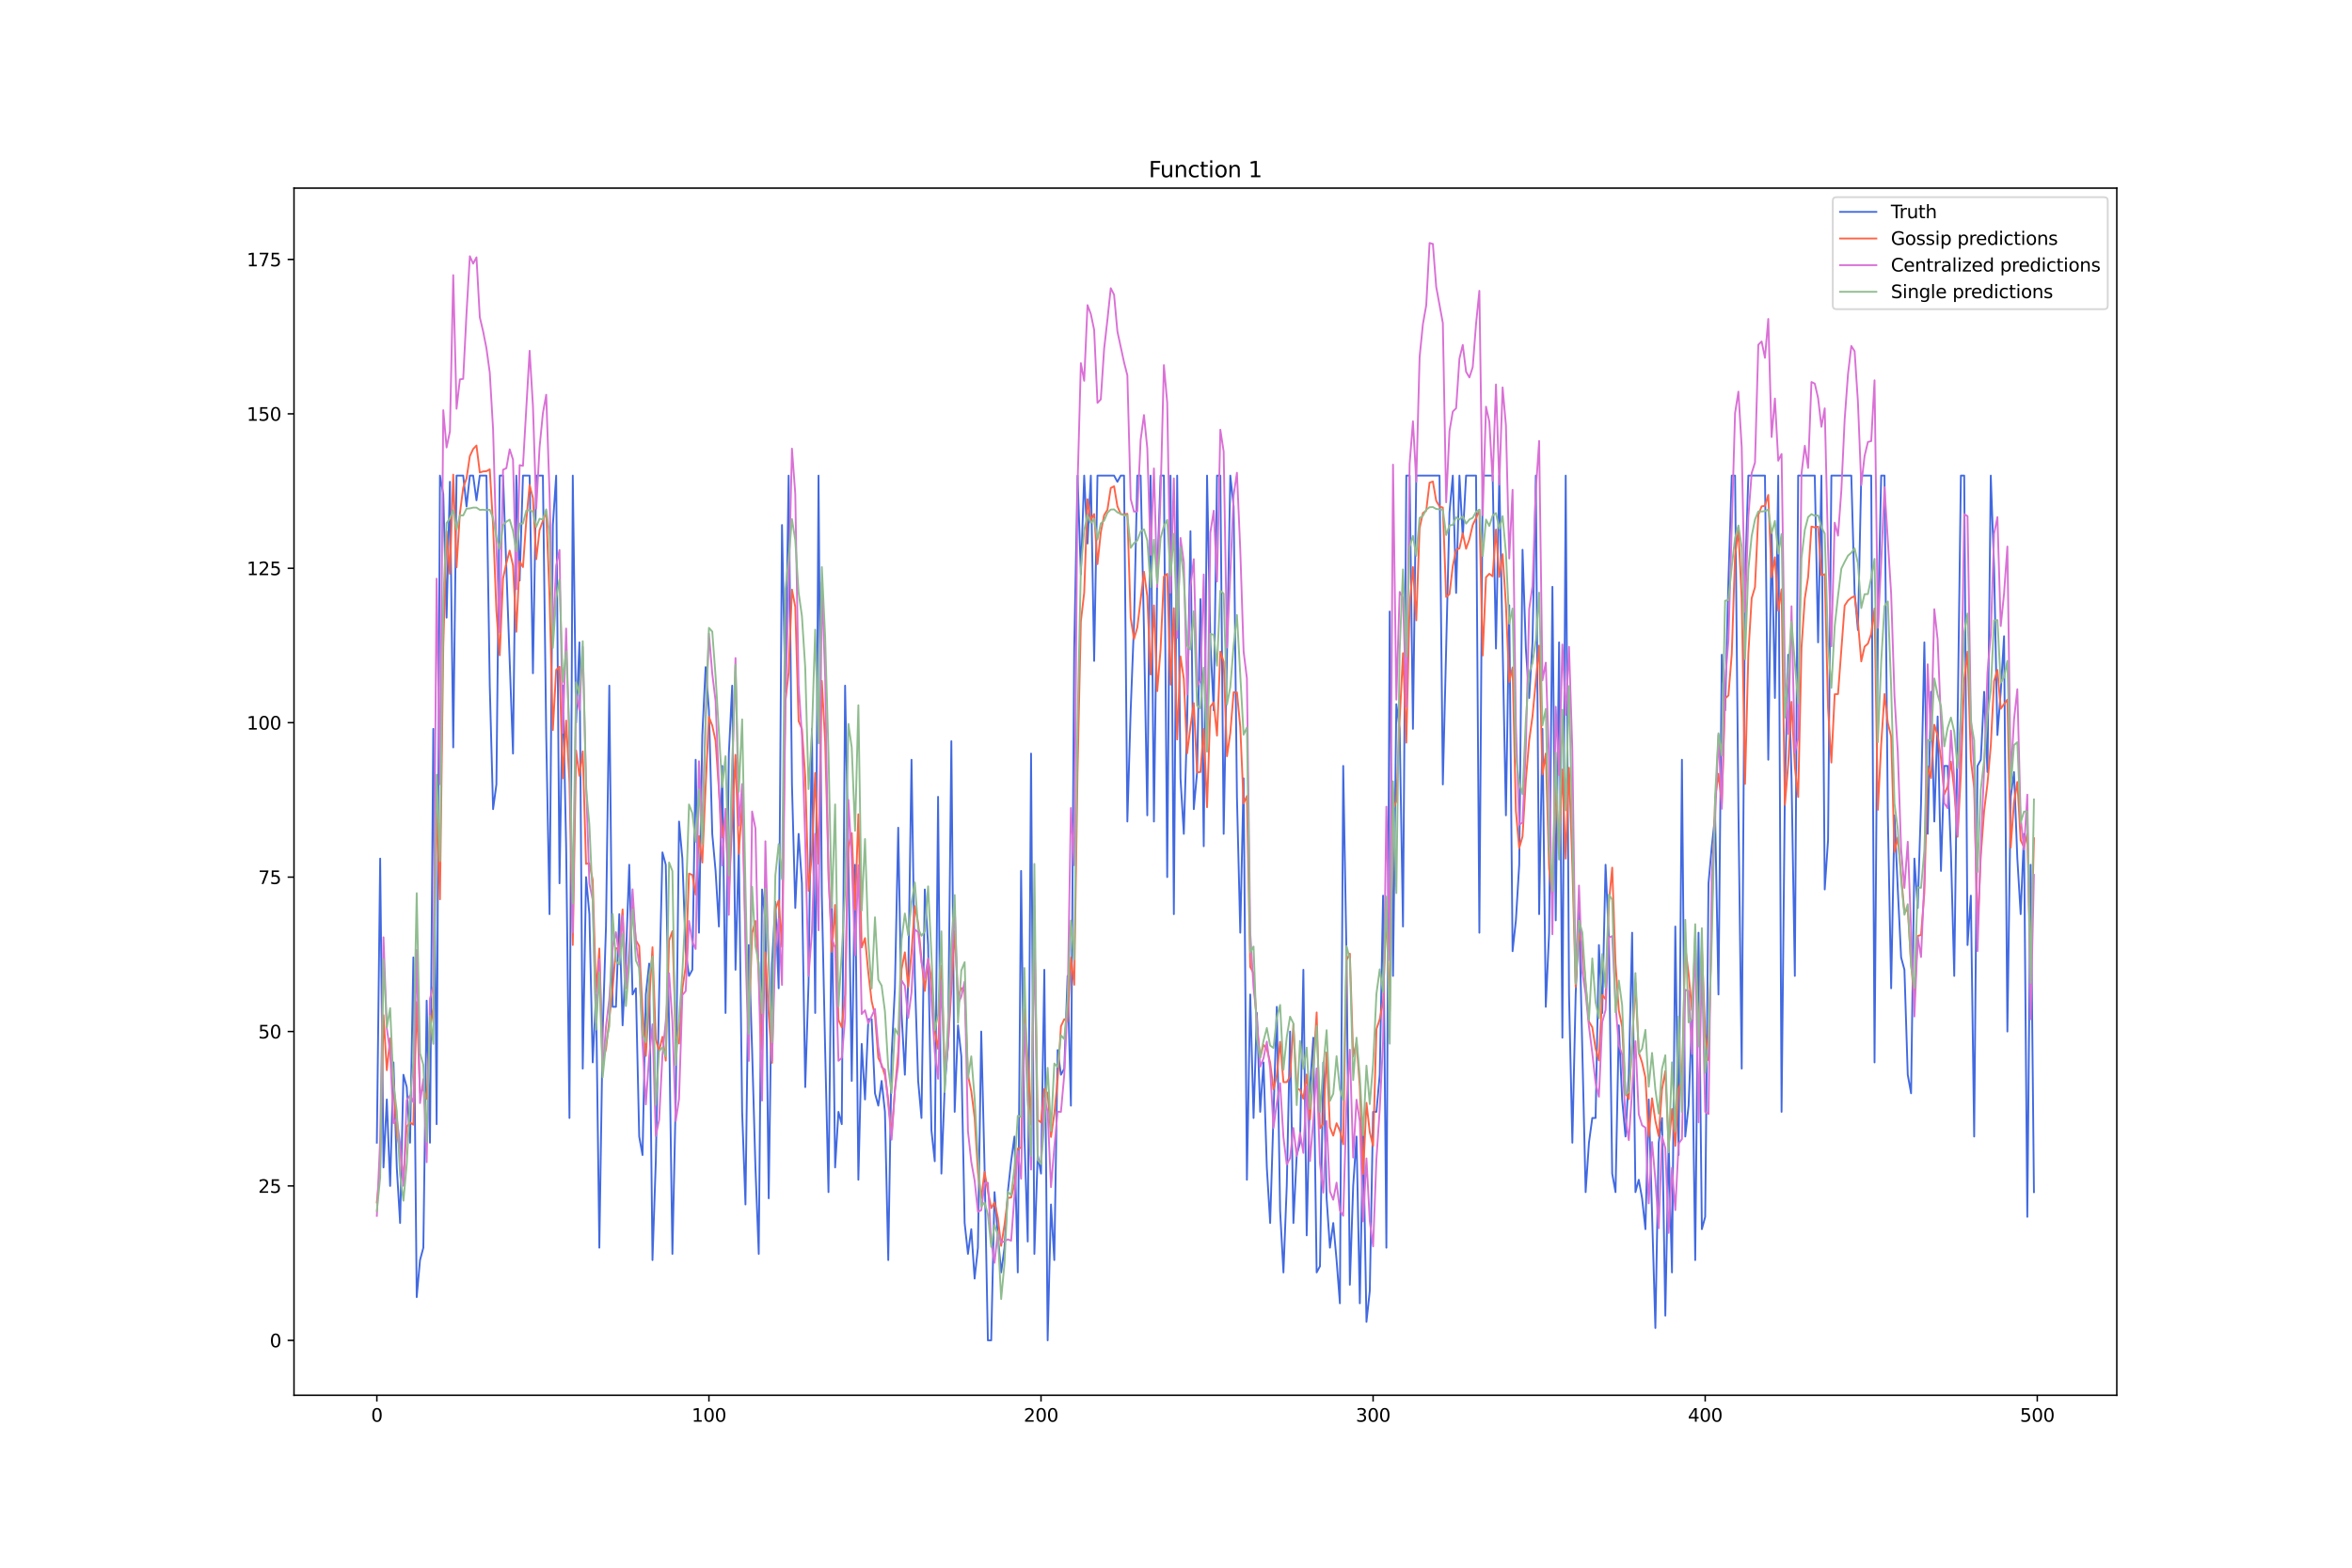 <?xml version="1.0" encoding="utf-8" standalone="no"?>
<!DOCTYPE svg PUBLIC "-//W3C//DTD SVG 1.1//EN"
  "http://www.w3.org/Graphics/SVG/1.1/DTD/svg11.dtd">
<svg xmlns:xlink="http://www.w3.org/1999/xlink" width="1296pt" height="864pt" viewBox="0 0 1296 864" xmlns="http://www.w3.org/2000/svg" version="1.1">
 <defs>
  <style type="text/css">*{stroke-linejoin: round; stroke-linecap: butt}</style>
 </defs>
 <g id="figure_1">
  <g id="patch_1">
   <path d="M 0 864 
L 1296 864 
L 1296 0 
L 0 0 
z
" style="fill: #ffffff"/>
  </g>
  <g id="axes_1">
   <g id="patch_2">
    <path d="M 162 768.96 
L 1166.4 768.96 
L 1166.4 103.68 
L 162 103.68 
z
" style="fill: #ffffff"/>
   </g>
   <g id="matplotlib.axis_1">
    <g id="xtick_1">
     <g id="line2d_1">
      <defs>
       <path id="m2b9b7cb0c5" d="M 0 0 
L 0 3.5 
" style="stroke: #000000; stroke-width: 0.8"/>
      </defs>
      <g>
       <use xlink:href="#m2b9b7cb0c5" x="207.655" y="768.96" style="stroke: #000000; stroke-width: 0.8"/>
      </g>
     </g>
     <g id="text_1">
      <!-- 0 -->
      <g transform="translate(204.473 783.558) scale(0.1 -0.1)">
       <defs>
        <path id="DejaVuSans-30" d="M 2034 4250 
Q 1547 4250 1301 3770 
Q 1056 3291 1056 2328 
Q 1056 1369 1301 889 
Q 1547 409 2034 409 
Q 2525 409 2770 889 
Q 3016 1369 3016 2328 
Q 3016 3291 2770 3770 
Q 2525 4250 2034 4250 
z
M 2034 4750 
Q 2819 4750 3233 4129 
Q 3647 3509 3647 2328 
Q 3647 1150 3233 529 
Q 2819 -91 2034 -91 
Q 1250 -91 836 529 
Q 422 1150 422 2328 
Q 422 3509 836 4129 
Q 1250 4750 2034 4750 
z
" transform="scale(0.016)"/>
       </defs>
       <use xlink:href="#DejaVuSans-30"/>
      </g>
     </g>
    </g>
    <g id="xtick_2">
     <g id="line2d_2">
      <g>
       <use xlink:href="#m2b9b7cb0c5" x="390.639" y="768.96" style="stroke: #000000; stroke-width: 0.8"/>
      </g>
     </g>
     <g id="text_2">
      <!-- 100 -->
      <g transform="translate(381.095 783.558) scale(0.1 -0.1)">
       <defs>
        <path id="DejaVuSans-31" d="M 794 531 
L 1825 531 
L 1825 4091 
L 703 3866 
L 703 4441 
L 1819 4666 
L 2450 4666 
L 2450 531 
L 3481 531 
L 3481 0 
L 794 0 
L 794 531 
z
" transform="scale(0.016)"/>
       </defs>
       <use xlink:href="#DejaVuSans-31"/>
       <use xlink:href="#DejaVuSans-30" x="63.623"/>
       <use xlink:href="#DejaVuSans-30" x="127.246"/>
      </g>
     </g>
    </g>
    <g id="xtick_3">
     <g id="line2d_3">
      <g>
       <use xlink:href="#m2b9b7cb0c5" x="573.623" y="768.96" style="stroke: #000000; stroke-width: 0.8"/>
      </g>
     </g>
     <g id="text_3">
      <!-- 200 -->
      <g transform="translate(564.079 783.558) scale(0.1 -0.1)">
       <defs>
        <path id="DejaVuSans-32" d="M 1228 531 
L 3431 531 
L 3431 0 
L 469 0 
L 469 531 
Q 828 903 1448 1529 
Q 2069 2156 2228 2338 
Q 2531 2678 2651 2914 
Q 2772 3150 2772 3378 
Q 2772 3750 2511 3984 
Q 2250 4219 1831 4219 
Q 1534 4219 1204 4116 
Q 875 4013 500 3803 
L 500 4441 
Q 881 4594 1212 4672 
Q 1544 4750 1819 4750 
Q 2544 4750 2975 4387 
Q 3406 4025 3406 3419 
Q 3406 3131 3298 2873 
Q 3191 2616 2906 2266 
Q 2828 2175 2409 1742 
Q 1991 1309 1228 531 
z
" transform="scale(0.016)"/>
       </defs>
       <use xlink:href="#DejaVuSans-32"/>
       <use xlink:href="#DejaVuSans-30" x="63.623"/>
       <use xlink:href="#DejaVuSans-30" x="127.246"/>
      </g>
     </g>
    </g>
    <g id="xtick_4">
     <g id="line2d_4">
      <g>
       <use xlink:href="#m2b9b7cb0c5" x="756.607" y="768.96" style="stroke: #000000; stroke-width: 0.8"/>
      </g>
     </g>
     <g id="text_4">
      <!-- 300 -->
      <g transform="translate(747.063 783.558) scale(0.1 -0.1)">
       <defs>
        <path id="DejaVuSans-33" d="M 2597 2516 
Q 3050 2419 3304 2112 
Q 3559 1806 3559 1356 
Q 3559 666 3084 287 
Q 2609 -91 1734 -91 
Q 1441 -91 1130 -33 
Q 819 25 488 141 
L 488 750 
Q 750 597 1062 519 
Q 1375 441 1716 441 
Q 2309 441 2620 675 
Q 2931 909 2931 1356 
Q 2931 1769 2642 2001 
Q 2353 2234 1838 2234 
L 1294 2234 
L 1294 2753 
L 1863 2753 
Q 2328 2753 2575 2939 
Q 2822 3125 2822 3475 
Q 2822 3834 2567 4026 
Q 2313 4219 1838 4219 
Q 1578 4219 1281 4162 
Q 984 4106 628 3988 
L 628 4550 
Q 988 4650 1302 4700 
Q 1616 4750 1894 4750 
Q 2613 4750 3031 4423 
Q 3450 4097 3450 3541 
Q 3450 3153 3228 2886 
Q 3006 2619 2597 2516 
z
" transform="scale(0.016)"/>
       </defs>
       <use xlink:href="#DejaVuSans-33"/>
       <use xlink:href="#DejaVuSans-30" x="63.623"/>
       <use xlink:href="#DejaVuSans-30" x="127.246"/>
      </g>
     </g>
    </g>
    <g id="xtick_5">
     <g id="line2d_5">
      <g>
       <use xlink:href="#m2b9b7cb0c5" x="939.591" y="768.96" style="stroke: #000000; stroke-width: 0.8"/>
      </g>
     </g>
     <g id="text_5">
      <!-- 400 -->
      <g transform="translate(930.047 783.558) scale(0.1 -0.1)">
       <defs>
        <path id="DejaVuSans-34" d="M 2419 4116 
L 825 1625 
L 2419 1625 
L 2419 4116 
z
M 2253 4666 
L 3047 4666 
L 3047 1625 
L 3713 1625 
L 3713 1100 
L 3047 1100 
L 3047 0 
L 2419 0 
L 2419 1100 
L 313 1100 
L 313 1709 
L 2253 4666 
z
" transform="scale(0.016)"/>
       </defs>
       <use xlink:href="#DejaVuSans-34"/>
       <use xlink:href="#DejaVuSans-30" x="63.623"/>
       <use xlink:href="#DejaVuSans-30" x="127.246"/>
      </g>
     </g>
    </g>
    <g id="xtick_6">
     <g id="line2d_6">
      <g>
       <use xlink:href="#m2b9b7cb0c5" x="1122.575" y="768.96" style="stroke: #000000; stroke-width: 0.8"/>
      </g>
     </g>
     <g id="text_6">
      <!-- 500 -->
      <g transform="translate(1113.032 783.558) scale(0.1 -0.1)">
       <defs>
        <path id="DejaVuSans-35" d="M 691 4666 
L 3169 4666 
L 3169 4134 
L 1269 4134 
L 1269 2991 
Q 1406 3038 1543 3061 
Q 1681 3084 1819 3084 
Q 2600 3084 3056 2656 
Q 3513 2228 3513 1497 
Q 3513 744 3044 326 
Q 2575 -91 1722 -91 
Q 1428 -91 1123 -41 
Q 819 9 494 109 
L 494 744 
Q 775 591 1075 516 
Q 1375 441 1709 441 
Q 2250 441 2565 725 
Q 2881 1009 2881 1497 
Q 2881 1984 2565 2268 
Q 2250 2553 1709 2553 
Q 1456 2553 1204 2497 
Q 953 2441 691 2322 
L 691 4666 
z
" transform="scale(0.016)"/>
       </defs>
       <use xlink:href="#DejaVuSans-35"/>
       <use xlink:href="#DejaVuSans-30" x="63.623"/>
       <use xlink:href="#DejaVuSans-30" x="127.246"/>
      </g>
     </g>
    </g>
   </g>
   <g id="matplotlib.axis_2">
    <g id="ytick_1">
     <g id="line2d_7">
      <defs>
       <path id="m52e66410c0" d="M 0 0 
L -3.5 0 
" style="stroke: #000000; stroke-width: 0.8"/>
      </defs>
      <g>
       <use xlink:href="#m52e66410c0" x="162" y="738.72" style="stroke: #000000; stroke-width: 0.8"/>
      </g>
     </g>
     <g id="text_7">
      <!-- 0 -->
      <g transform="translate(148.637 742.519) scale(0.1 -0.1)">
       <use xlink:href="#DejaVuSans-30"/>
      </g>
     </g>
    </g>
    <g id="ytick_2">
     <g id="line2d_8">
      <g>
       <use xlink:href="#m52e66410c0" x="162" y="653.613" style="stroke: #000000; stroke-width: 0.8"/>
      </g>
     </g>
     <g id="text_8">
      <!-- 25 -->
      <g transform="translate(142.275 657.413) scale(0.1 -0.1)">
       <use xlink:href="#DejaVuSans-32"/>
       <use xlink:href="#DejaVuSans-35" x="63.623"/>
      </g>
     </g>
    </g>
    <g id="ytick_3">
     <g id="line2d_9">
      <g>
       <use xlink:href="#m52e66410c0" x="162" y="568.507" style="stroke: #000000; stroke-width: 0.8"/>
      </g>
     </g>
     <g id="text_9">
      <!-- 50 -->
      <g transform="translate(142.275 572.306) scale(0.1 -0.1)">
       <use xlink:href="#DejaVuSans-35"/>
       <use xlink:href="#DejaVuSans-30" x="63.623"/>
      </g>
     </g>
    </g>
    <g id="ytick_4">
     <g id="line2d_10">
      <g>
       <use xlink:href="#m52e66410c0" x="162" y="483.4" style="stroke: #000000; stroke-width: 0.8"/>
      </g>
     </g>
     <g id="text_10">
      <!-- 75 -->
      <g transform="translate(142.275 487.199) scale(0.1 -0.1)">
       <defs>
        <path id="DejaVuSans-37" d="M 525 4666 
L 3525 4666 
L 3525 4397 
L 1831 0 
L 1172 0 
L 2766 4134 
L 525 4134 
L 525 4666 
z
" transform="scale(0.016)"/>
       </defs>
       <use xlink:href="#DejaVuSans-37"/>
       <use xlink:href="#DejaVuSans-35" x="63.623"/>
      </g>
     </g>
    </g>
    <g id="ytick_5">
     <g id="line2d_11">
      <g>
       <use xlink:href="#m52e66410c0" x="162" y="398.294" style="stroke: #000000; stroke-width: 0.8"/>
      </g>
     </g>
     <g id="text_11">
      <!-- 100 -->
      <g transform="translate(135.912 402.093) scale(0.1 -0.1)">
       <use xlink:href="#DejaVuSans-31"/>
       <use xlink:href="#DejaVuSans-30" x="63.623"/>
       <use xlink:href="#DejaVuSans-30" x="127.246"/>
      </g>
     </g>
    </g>
    <g id="ytick_6">
     <g id="line2d_12">
      <g>
       <use xlink:href="#m52e66410c0" x="162" y="313.187" style="stroke: #000000; stroke-width: 0.8"/>
      </g>
     </g>
     <g id="text_12">
      <!-- 125 -->
      <g transform="translate(135.912 316.986) scale(0.1 -0.1)">
       <use xlink:href="#DejaVuSans-31"/>
       <use xlink:href="#DejaVuSans-32" x="63.623"/>
       <use xlink:href="#DejaVuSans-35" x="127.246"/>
      </g>
     </g>
    </g>
    <g id="ytick_7">
     <g id="line2d_13">
      <g>
       <use xlink:href="#m52e66410c0" x="162" y="228.08" style="stroke: #000000; stroke-width: 0.8"/>
      </g>
     </g>
     <g id="text_13">
      <!-- 150 -->
      <g transform="translate(135.912 231.88) scale(0.1 -0.1)">
       <use xlink:href="#DejaVuSans-31"/>
       <use xlink:href="#DejaVuSans-35" x="63.623"/>
       <use xlink:href="#DejaVuSans-30" x="127.246"/>
      </g>
     </g>
    </g>
    <g id="ytick_8">
     <g id="line2d_14">
      <g>
       <use xlink:href="#m52e66410c0" x="162" y="142.974" style="stroke: #000000; stroke-width: 0.8"/>
      </g>
     </g>
     <g id="text_14">
      <!-- 175 -->
      <g transform="translate(135.912 146.773) scale(0.1 -0.1)">
       <use xlink:href="#DejaVuSans-31"/>
       <use xlink:href="#DejaVuSans-37" x="63.623"/>
       <use xlink:href="#DejaVuSans-35" x="127.246"/>
      </g>
     </g>
    </g>
   </g>
   <g id="line2d_15">
    <path d="M 207.655 629.784 
L 209.484 473.187 
L 211.314 643.401 
L 213.144 605.954 
L 214.974 653.613 
L 216.804 585.528 
L 218.634 643.401 
L 220.463 674.039 
L 222.293 592.337 
L 224.123 599.145 
L 225.953 629.784 
L 227.783 527.656 
L 229.613 714.89 
L 231.442 694.465 
L 233.272 687.656 
L 235.102 551.485 
L 236.932 629.784 
L 238.762 401.698 
L 240.592 619.571 
L 242.422 262.123 
L 244.251 272.336 
L 246.081 340.421 
L 247.911 265.527 
L 249.741 411.911 
L 251.571 262.123 
L 255.23 262.123 
L 257.06 279.144 
L 258.89 262.123 
L 260.72 262.123 
L 262.55 275.74 
L 264.38 262.123 
L 268.039 262.123 
L 269.869 377.868 
L 271.699 445.953 
L 273.529 432.336 
L 275.359 262.123 
L 277.189 262.123 
L 282.678 415.315 
L 284.508 262.123 
L 286.338 319.995 
L 288.168 262.123 
L 291.827 262.123 
L 293.657 371.059 
L 295.487 262.123 
L 299.147 262.123 
L 300.976 405.102 
L 302.806 503.826 
L 304.636 289.357 
L 306.466 262.123 
L 308.296 486.804 
L 310.126 377.868 
L 311.956 466.379 
L 313.785 616.166 
L 315.615 262.123 
L 317.445 398.294 
L 319.275 354.038 
L 321.105 588.932 
L 322.935 483.4 
L 324.764 503.826 
L 326.594 585.528 
L 328.424 548.081 
L 330.254 687.656 
L 332.084 568.507 
L 333.914 510.634 
L 335.743 377.868 
L 337.573 554.89 
L 339.403 554.89 
L 341.233 503.826 
L 343.063 565.103 
L 344.893 527.656 
L 346.723 476.592 
L 348.552 548.081 
L 350.382 544.677 
L 352.212 626.379 
L 354.042 636.592 
L 355.872 548.081 
L 357.702 531.06 
L 359.531 694.465 
L 361.361 639.996 
L 363.191 548.081 
L 365.021 469.783 
L 366.851 476.592 
L 368.681 565.103 
L 370.51 691.06 
L 372.34 605.954 
L 374.17 452.762 
L 376 473.187 
L 377.83 524.251 
L 379.66 537.868 
L 381.489 534.464 
L 383.319 418.719 
L 385.149 514.039 
L 386.979 405.102 
L 388.809 367.655 
L 390.639 391.485 
L 392.469 459.57 
L 394.298 479.996 
L 396.128 510.634 
L 397.958 422.123 
L 399.788 558.294 
L 401.618 415.315 
L 403.448 377.868 
L 405.277 534.464 
L 407.107 466.379 
L 408.937 612.762 
L 410.767 663.826 
L 412.597 520.847 
L 414.427 578.72 
L 416.256 643.401 
L 418.086 691.06 
L 419.916 490.209 
L 421.746 507.23 
L 423.576 660.422 
L 425.406 531.06 
L 427.236 497.017 
L 429.065 544.677 
L 430.895 289.357 
L 432.725 381.272 
L 434.555 262.123 
L 436.385 432.336 
L 438.215 500.421 
L 440.044 459.57 
L 441.874 486.804 
L 443.704 599.145 
L 445.534 541.273 
L 447.364 401.698 
L 449.194 558.294 
L 451.023 262.123 
L 452.853 493.613 
L 454.683 578.72 
L 456.513 657.018 
L 458.343 497.017 
L 460.173 643.401 
L 462.003 612.762 
L 463.832 619.571 
L 465.662 377.868 
L 467.492 473.187 
L 469.322 595.741 
L 471.152 476.592 
L 472.982 650.209 
L 474.811 575.315 
L 476.641 605.954 
L 478.471 561.698 
L 480.301 561.698 
L 482.131 602.549 
L 483.961 609.358 
L 485.79 595.741 
L 487.62 612.762 
L 489.45 694.465 
L 491.28 582.124 
L 493.11 544.677 
L 494.94 456.166 
L 496.77 558.294 
L 498.599 592.337 
L 500.429 541.273 
L 502.259 418.719 
L 504.089 537.868 
L 505.919 595.741 
L 507.749 616.166 
L 509.578 490.209 
L 511.408 520.847 
L 513.238 622.975 
L 515.068 639.996 
L 516.898 439.145 
L 518.728 646.805 
L 520.557 599.145 
L 522.387 575.315 
L 524.217 408.506 
L 526.047 612.762 
L 527.877 565.103 
L 529.707 582.124 
L 531.536 674.039 
L 533.366 691.06 
L 535.196 677.443 
L 537.026 704.677 
L 538.856 687.656 
L 540.686 568.507 
L 542.516 643.401 
L 544.345 738.72 
L 546.175 738.72 
L 548.005 657.018 
L 549.835 680.848 
L 551.665 701.273 
L 553.495 687.656 
L 555.324 657.018 
L 557.154 639.996 
L 558.984 626.379 
L 560.814 701.273 
L 562.644 479.996 
L 564.474 626.379 
L 566.303 684.252 
L 568.133 415.315 
L 569.963 691.06 
L 571.793 636.592 
L 573.623 646.805 
L 575.453 534.464 
L 577.283 738.72 
L 579.112 663.826 
L 580.942 694.465 
L 582.772 578.72 
L 584.602 592.337 
L 586.432 588.932 
L 588.262 537.868 
L 590.091 609.358 
L 591.921 357.442 
L 593.751 262.123 
L 595.581 316.591 
L 597.411 262.123 
L 599.241 299.57 
L 601.07 262.123 
L 602.9 364.251 
L 604.73 262.123 
L 613.879 262.123 
L 615.709 265.527 
L 617.539 262.123 
L 619.369 262.123 
L 621.199 452.762 
L 623.029 391.485 
L 624.858 343.825 
L 626.688 262.123 
L 628.518 262.123 
L 630.348 347.23 
L 632.178 449.358 
L 634.008 262.123 
L 635.837 452.762 
L 637.667 316.591 
L 639.497 262.123 
L 641.327 262.123 
L 643.157 483.4 
L 644.987 262.123 
L 646.817 503.826 
L 648.646 262.123 
L 650.476 428.932 
L 652.306 459.57 
L 654.136 398.294 
L 655.966 292.761 
L 657.796 445.953 
L 659.625 425.528 
L 661.455 330.208 
L 663.285 466.379 
L 665.115 262.123 
L 666.945 354.038 
L 668.775 391.485 
L 670.604 262.123 
L 672.434 262.123 
L 674.264 459.57 
L 677.924 262.123 
L 679.754 279.144 
L 681.583 439.145 
L 683.413 514.039 
L 685.243 428.932 
L 687.073 650.209 
L 688.903 548.081 
L 690.733 616.166 
L 692.563 558.294 
L 694.392 612.762 
L 696.222 585.528 
L 698.052 643.401 
L 699.882 674.039 
L 703.542 554.89 
L 705.371 667.23 
L 707.201 701.273 
L 709.031 653.613 
L 710.861 568.507 
L 712.691 674.039 
L 714.521 636.592 
L 716.35 629.784 
L 718.18 534.464 
L 720.01 680.848 
L 721.84 599.145 
L 723.67 571.911 
L 725.5 701.273 
L 727.33 697.869 
L 729.159 585.528 
L 730.989 660.422 
L 732.819 687.656 
L 734.649 674.039 
L 736.479 694.465 
L 738.309 718.294 
L 740.138 422.123 
L 741.968 527.656 
L 743.798 708.082 
L 745.628 653.613 
L 747.458 626.379 
L 749.288 718.294 
L 751.117 622.975 
L 752.947 728.507 
L 754.777 711.486 
L 756.607 612.762 
L 758.437 612.762 
L 760.267 592.337 
L 762.097 493.613 
L 763.926 687.656 
L 765.756 337.017 
L 767.586 537.868 
L 769.416 388.081 
L 771.246 401.698 
L 773.076 510.634 
L 774.905 262.123 
L 776.735 262.123 
L 778.565 401.698 
L 780.395 262.123 
L 793.204 262.123 
L 795.034 432.336 
L 798.693 282.549 
L 800.523 262.123 
L 802.353 326.804 
L 804.183 262.123 
L 806.013 296.166 
L 807.843 262.123 
L 813.332 262.123 
L 815.162 514.039 
L 816.992 262.123 
L 822.481 262.123 
L 824.311 357.442 
L 826.141 262.123 
L 829.801 449.358 
L 831.63 333.613 
L 833.46 524.251 
L 835.29 507.23 
L 837.12 476.592 
L 838.95 302.974 
L 840.78 357.442 
L 842.61 384.677 
L 844.439 354.038 
L 846.269 262.123 
L 848.099 503.826 
L 849.929 401.698 
L 851.759 554.89 
L 853.589 514.039 
L 855.418 323.4 
L 857.248 507.23 
L 859.078 354.038 
L 860.908 571.911 
L 862.738 262.123 
L 864.568 548.081 
L 866.397 629.784 
L 868.227 548.081 
L 870.057 500.421 
L 873.717 657.018 
L 875.547 629.784 
L 877.377 616.166 
L 879.206 616.166 
L 881.036 520.847 
L 882.866 558.294 
L 884.696 476.592 
L 886.526 517.443 
L 888.356 646.805 
L 890.185 657.018 
L 892.015 565.103 
L 893.845 605.954 
L 895.675 626.379 
L 897.505 592.337 
L 899.335 514.039 
L 901.164 657.018 
L 902.994 650.209 
L 904.824 660.422 
L 906.654 677.443 
L 908.484 605.954 
L 912.144 731.911 
L 913.973 629.784 
L 915.803 616.166 
L 917.633 725.103 
L 919.463 629.784 
L 921.293 701.273 
L 923.123 510.634 
L 924.952 636.592 
L 926.782 418.719 
L 928.612 626.379 
L 930.442 609.358 
L 932.272 561.698 
L 934.102 694.465 
L 935.931 514.039 
L 937.761 677.443 
L 939.591 670.635 
L 941.421 486.804 
L 943.251 466.379 
L 945.081 449.358 
L 946.911 548.081 
L 948.74 360.847 
L 950.57 391.485 
L 952.4 319.995 
L 954.23 262.123 
L 956.06 262.123 
L 957.89 445.953 
L 959.719 588.932 
L 961.549 319.995 
L 963.379 262.123 
L 972.528 262.123 
L 974.358 418.719 
L 976.188 292.761 
L 978.018 384.677 
L 979.848 262.123 
L 981.678 612.762 
L 983.507 435.74 
L 985.337 360.847 
L 987.167 428.932 
L 988.997 537.868 
L 990.827 262.123 
L 999.976 262.123 
L 1001.806 354.038 
L 1003.636 262.123 
L 1005.465 490.209 
L 1007.295 462.975 
L 1009.125 262.123 
L 1020.104 262.123 
L 1021.934 326.804 
L 1023.764 347.23 
L 1025.594 262.123 
L 1031.083 262.123 
L 1032.913 585.528 
L 1034.743 347.23 
L 1036.573 262.123 
L 1038.403 262.123 
L 1040.232 449.358 
L 1042.062 544.677 
L 1043.892 449.358 
L 1045.722 490.209 
L 1047.552 527.656 
L 1049.382 534.464 
L 1051.211 592.337 
L 1053.041 602.549 
L 1054.871 473.187 
L 1056.701 500.421 
L 1058.531 442.549 
L 1060.361 354.038 
L 1062.191 459.57 
L 1064.02 381.272 
L 1065.85 452.762 
L 1067.68 394.889 
L 1069.51 479.996 
L 1071.34 422.123 
L 1073.17 422.123 
L 1074.999 469.783 
L 1076.829 537.868 
L 1080.489 262.123 
L 1082.319 262.123 
L 1084.149 520.847 
L 1085.978 493.613 
L 1087.808 626.379 
L 1089.638 422.123 
L 1091.468 418.719 
L 1093.298 381.272 
L 1095.128 425.528 
L 1096.958 262.123 
L 1098.787 313.187 
L 1100.617 405.102 
L 1102.447 381.272 
L 1104.277 350.634 
L 1106.107 568.507 
L 1107.937 439.145 
L 1109.766 425.528 
L 1111.596 473.187 
L 1113.426 503.826 
L 1115.256 459.57 
L 1117.086 670.635 
L 1118.916 476.592 
L 1120.745 657.018 
L 1120.745 657.018 
" clip-path="url(#pce1bd3ae30)" style="fill: none; stroke: #4169e1; stroke-linecap: square"/>
   </g>
   <g id="line2d_16">
    <path d="M 207.655 662.725 
L 209.484 643.422 
L 211.314 559.493 
L 213.144 589.834 
L 214.974 572.296 
L 216.804 595.423 
L 218.634 625.627 
L 220.463 633.206 
L 222.293 650.862 
L 224.123 620.904 
L 225.953 618.695 
L 227.783 619.849 
L 229.613 552.259 
L 231.442 602.18 
L 233.272 600.06 
L 235.102 605.628 
L 236.932 567.836 
L 238.762 555.302 
L 240.592 444.042 
L 242.422 495.646 
L 244.251 356.552 
L 246.081 292.817 
L 247.911 316.266 
L 249.741 261.589 
L 251.571 312.678 
L 253.401 283.052 
L 255.23 268.792 
L 257.06 263.774 
L 258.89 251.381 
L 260.72 247.463 
L 262.55 245.527 
L 264.38 260.384 
L 266.209 259.829 
L 268.039 259.676 
L 269.869 258.657 
L 271.699 289.59 
L 273.529 336.859 
L 275.359 361.161 
L 277.189 318.794 
L 279.018 310.346 
L 280.848 303.446 
L 282.678 311.73 
L 284.508 348.221 
L 286.338 309.396 
L 288.168 312.55 
L 289.997 286.864 
L 291.827 267.327 
L 293.657 274.504 
L 295.487 308.208 
L 297.317 292.12 
L 300.976 281.908 
L 302.806 328.318 
L 304.636 402.386 
L 306.466 369.169 
L 308.296 367.474 
L 310.126 428.961 
L 311.956 397.093 
L 313.785 431.006 
L 315.615 520.807 
L 317.445 413.622 
L 319.275 427.574 
L 321.105 414.091 
L 322.935 476.126 
L 324.764 475.771 
L 326.594 485.021 
L 328.424 546.906 
L 330.254 522.747 
L 332.084 584.025 
L 333.914 578.275 
L 337.573 544.86 
L 339.403 522.549 
L 341.233 522.973 
L 343.063 501.182 
L 344.893 544.733 
L 346.723 527.748 
L 348.552 498.506 
L 350.382 518.154 
L 352.212 521.424 
L 354.042 556.808 
L 355.872 581.926 
L 359.531 522.063 
L 361.361 572.837 
L 363.191 579.186 
L 365.021 571.408 
L 366.851 584.564 
L 368.681 518.391 
L 370.51 513.175 
L 372.34 570.758 
L 374.17 575.107 
L 376 544.919 
L 377.83 532.846 
L 379.66 481.477 
L 381.489 482.159 
L 383.319 493.052 
L 385.149 460.766 
L 386.979 475.397 
L 388.809 433.597 
L 390.639 395.11 
L 392.469 399.867 
L 394.298 408.305 
L 397.958 461.496 
L 399.788 448.892 
L 401.618 492.054 
L 405.277 416.014 
L 407.107 470.641 
L 408.937 441.974 
L 410.767 511.636 
L 412.597 566.957 
L 414.427 514.187 
L 416.256 507.556 
L 418.086 537.274 
L 419.916 578.502 
L 421.746 524.873 
L 423.576 559.115 
L 425.406 585.764 
L 427.236 501.348 
L 429.065 496.19 
L 430.895 521.871 
L 432.725 387.049 
L 434.555 370.629 
L 436.385 324.942 
L 438.215 334.482 
L 440.044 397.346 
L 441.874 401.728 
L 443.704 427.957 
L 445.534 491.014 
L 447.364 470.843 
L 449.194 425.992 
L 451.023 476.058 
L 452.853 375.278 
L 454.683 408.976 
L 456.513 478.981 
L 458.343 524.633 
L 460.173 498.724 
L 462.003 562.076 
L 463.832 566.18 
L 465.662 548.142 
L 467.492 467.13 
L 469.322 459.141 
L 471.152 501.429 
L 472.982 448.789 
L 474.811 522.204 
L 476.641 517.007 
L 478.471 536.154 
L 480.301 551.777 
L 482.131 559.598 
L 483.961 583.072 
L 485.79 586.825 
L 487.62 592.682 
L 489.45 606.061 
L 491.28 625.691 
L 493.11 601.224 
L 494.94 579.729 
L 496.77 534.133 
L 498.599 524.839 
L 500.429 543.87 
L 502.259 524.847 
L 504.089 499.423 
L 505.919 508.779 
L 507.749 528.805 
L 509.578 546.139 
L 511.408 528.668 
L 513.238 539.465 
L 515.068 568.565 
L 516.898 578.086 
L 518.728 532.267 
L 520.557 588.16 
L 522.387 575.424 
L 524.217 545.612 
L 526.047 512.992 
L 527.877 549.462 
L 529.707 544.486 
L 531.536 546.305 
L 533.366 592.497 
L 535.196 601.421 
L 537.026 615.834 
L 538.856 645.825 
L 540.686 660.405 
L 542.516 645.855 
L 544.345 656.394 
L 546.175 665.853 
L 548.005 662.651 
L 549.835 671.161 
L 551.665 686.649 
L 553.495 675.056 
L 555.324 660.248 
L 557.154 659.971 
L 558.984 652.568 
L 560.814 633.026 
L 562.644 632.574 
L 564.474 556.214 
L 566.303 584.123 
L 568.133 619.818 
L 569.963 511.594 
L 571.793 617.224 
L 573.623 618.617 
L 575.453 600.09 
L 577.283 602.59 
L 579.112 626.619 
L 580.942 613.999 
L 582.772 594.98 
L 584.602 565.635 
L 586.432 561.686 
L 588.262 562.978 
L 590.091 527.765 
L 591.921 542.752 
L 593.751 424.899 
L 595.581 342.437 
L 597.411 326.622 
L 599.241 275.133 
L 601.07 286.589 
L 602.9 283.307 
L 604.73 310.904 
L 606.56 293.386 
L 608.39 283.928 
L 610.22 280.945 
L 612.05 268.953 
L 613.879 267.995 
L 615.709 278.977 
L 617.539 283.349 
L 619.369 283.485 
L 621.199 283.186 
L 623.029 340.552 
L 624.858 352.231 
L 626.688 345.808 
L 630.348 315.086 
L 632.178 328.591 
L 634.008 371.774 
L 635.837 333.649 
L 637.667 380.919 
L 639.497 357.876 
L 641.327 317.75 
L 643.157 316.263 
L 644.987 377.354 
L 646.817 335.212 
L 648.646 407.568 
L 650.476 361.786 
L 652.306 374.052 
L 654.136 415.209 
L 655.966 400.502 
L 657.796 387.479 
L 659.625 425.614 
L 661.455 425.519 
L 663.285 401.807 
L 665.115 444.872 
L 666.945 389.469 
L 668.775 387.067 
L 670.604 405.421 
L 672.434 359.116 
L 674.264 364.707 
L 676.094 416.776 
L 677.924 403.963 
L 679.754 381.527 
L 681.583 381.588 
L 683.413 400.659 
L 685.243 442.782 
L 687.073 438.706 
L 688.903 532.834 
L 690.733 536.415 
L 692.563 564.908 
L 694.392 582.922 
L 696.222 575.851 
L 698.052 577.989 
L 699.882 585.659 
L 701.712 600.414 
L 703.542 592.759 
L 705.371 574.152 
L 707.201 596.393 
L 709.031 596.402 
L 710.861 593.329 
L 712.691 564.489 
L 714.521 599.947 
L 716.35 600.622 
L 718.18 605.527 
L 720.01 592.169 
L 721.84 617 
L 723.67 588.411 
L 725.5 557.991 
L 727.33 621.86 
L 729.159 619.2 
L 730.989 579.977 
L 732.819 621.213 
L 734.649 625.893 
L 736.479 619.05 
L 738.309 623.194 
L 740.138 630.649 
L 741.968 529.052 
L 743.798 525.588 
L 745.628 582.239 
L 747.458 574.413 
L 749.288 598.916 
L 751.117 647.083 
L 752.947 607.815 
L 754.777 623.985 
L 756.607 631.628 
L 758.437 567.221 
L 760.267 561.743 
L 762.097 551.96 
L 763.926 501.553 
L 765.756 557.236 
L 767.586 446.09 
L 769.416 441.541 
L 771.246 396.71 
L 773.076 359.975 
L 774.905 409.299 
L 776.735 333.409 
L 778.565 312.511 
L 780.395 341.914 
L 782.225 291.04 
L 784.055 282.753 
L 785.884 281.434 
L 787.714 266.022 
L 789.544 265.389 
L 791.374 276.001 
L 793.204 279.124 
L 795.034 279.74 
L 796.864 329.006 
L 798.693 327.511 
L 800.523 311.849 
L 802.353 303.093 
L 804.183 302.27 
L 806.013 293.96 
L 807.843 302.443 
L 809.672 297.199 
L 811.502 289.322 
L 813.332 285.563 
L 815.162 280.96 
L 816.992 361.306 
L 818.822 318.144 
L 820.651 316.226 
L 822.481 317.628 
L 824.311 291.854 
L 826.141 317.926 
L 827.971 305.415 
L 829.801 333.434 
L 831.63 375.906 
L 833.46 367.842 
L 835.29 446.994 
L 837.12 467.428 
L 838.95 460.982 
L 840.78 429.935 
L 842.61 408.122 
L 844.439 394.783 
L 848.099 355.8 
L 849.929 426.824 
L 851.759 415.276 
L 853.589 478.698 
L 855.418 494.466 
L 857.248 430.285 
L 859.078 470.358 
L 860.908 424.074 
L 862.738 473.233 
L 864.568 423.154 
L 866.397 477.42 
L 868.227 543.863 
L 870.057 514.173 
L 871.887 520.87 
L 873.717 542.821 
L 875.547 563.043 
L 877.377 566.131 
L 879.206 577.908 
L 881.036 584.45 
L 882.866 548.327 
L 884.696 550.706 
L 886.526 497.57 
L 888.356 478.171 
L 890.185 531.024 
L 892.015 556.932 
L 893.845 565.792 
L 895.675 602.32 
L 897.505 605.748 
L 899.335 574.78 
L 901.164 541.585 
L 902.994 580.106 
L 904.824 585.624 
L 906.654 593.841 
L 908.484 626.297 
L 910.314 605.284 
L 912.144 617.698 
L 913.973 626.189 
L 915.803 600.381 
L 917.633 590.325 
L 919.463 631.988 
L 921.293 611.223 
L 923.123 631.547 
L 924.952 600.022 
L 926.782 595.222 
L 928.612 521.877 
L 930.442 536.774 
L 932.272 556.69 
L 934.102 521.092 
L 935.931 573.455 
L 937.761 522.19 
L 939.591 569.109 
L 941.421 584.328 
L 943.251 504.13 
L 945.081 440.041 
L 946.911 426.474 
L 948.74 442.725 
L 950.57 385.017 
L 952.4 383.276 
L 954.23 360.599 
L 956.06 306.202 
L 957.89 292.2 
L 959.719 329.908 
L 961.549 432.061 
L 963.379 360.181 
L 965.209 329.71 
L 967.039 323.575 
L 968.869 283.789 
L 970.698 279.058 
L 972.528 278.798 
L 974.358 272.77 
L 976.188 318.068 
L 978.018 307.115 
L 979.848 336.597 
L 981.678 324.776 
L 983.507 443.549 
L 985.337 421.234 
L 987.167 386.801 
L 988.997 422.524 
L 990.827 439.257 
L 992.657 357.06 
L 994.486 329.845 
L 996.316 318.007 
L 998.146 290.195 
L 999.976 290.659 
L 1001.806 290.229 
L 1003.636 316.992 
L 1005.465 316.486 
L 1007.295 390.294 
L 1009.125 420.274 
L 1010.955 382.622 
L 1012.785 382.509 
L 1016.444 333.77 
L 1018.274 330.963 
L 1020.104 329.429 
L 1021.934 328.519 
L 1023.764 342.629 
L 1025.594 364.525 
L 1027.424 356.375 
L 1029.253 354.714 
L 1031.083 349.393 
L 1032.913 335.35 
L 1034.743 446.334 
L 1036.573 410.246 
L 1038.403 382.51 
L 1040.232 398.439 
L 1042.062 405.9 
L 1043.892 469.6 
L 1045.722 461.541 
L 1049.382 503.114 
L 1051.211 500.895 
L 1053.041 530.754 
L 1054.871 551.955 
L 1056.701 515.859 
L 1058.531 515.293 
L 1060.361 491.909 
L 1062.191 422.315 
L 1064.02 428.791 
L 1065.85 399.452 
L 1067.68 405.364 
L 1069.51 417.743 
L 1071.34 437.906 
L 1073.17 433.406 
L 1074.999 419.719 
L 1076.829 435.488 
L 1078.659 461.165 
L 1080.489 426.395 
L 1082.319 374.849 
L 1084.149 359.15 
L 1085.978 418.626 
L 1087.808 434.282 
L 1089.638 512.457 
L 1091.468 471.495 
L 1093.298 446.922 
L 1095.128 431.945 
L 1096.958 411.009 
L 1098.787 375.342 
L 1100.617 369.195 
L 1102.447 390.577 
L 1106.107 385.581 
L 1107.937 467.105 
L 1109.766 442.096 
L 1111.596 430.951 
L 1113.426 463.053 
L 1115.256 466.875 
L 1117.086 459.57 
L 1118.916 535.828 
L 1120.745 461.988 
L 1120.745 461.988 
" clip-path="url(#pce1bd3ae30)" style="fill: none; stroke: #ff6347; stroke-linecap: square"/>
   </g>
   <g id="line2d_17">
    <path d="M 207.655 670.099 
L 209.484 627.853 
L 211.314 516.56 
L 213.144 566.684 
L 214.974 579.845 
L 216.804 618.989 
L 218.634 616.454 
L 220.463 630.276 
L 222.293 653.549 
L 224.123 606.347 
L 225.953 603.692 
L 227.783 607.48 
L 229.613 523.545 
L 231.442 607.949 
L 233.272 594.699 
L 235.102 640.542 
L 236.932 550.415 
L 238.762 543.161 
L 240.592 318.914 
L 242.422 432.124 
L 244.251 226.058 
L 246.081 246.613 
L 247.911 237.814 
L 249.741 151.624 
L 251.571 225.277 
L 253.401 209.09 
L 255.23 208.802 
L 257.06 172.678 
L 258.89 141.225 
L 260.72 145.298 
L 262.55 141.816 
L 264.38 174.834 
L 266.209 182.611 
L 268.039 191.936 
L 269.869 205.359 
L 271.699 236.65 
L 273.529 301.088 
L 275.359 348.415 
L 277.189 258.894 
L 279.018 258.039 
L 280.848 247.619 
L 282.678 253.312 
L 284.508 324.734 
L 286.338 256.346 
L 288.168 256.74 
L 291.827 193.317 
L 293.657 223.612 
L 295.487 280.254 
L 297.317 246.47 
L 299.147 227.718 
L 300.976 217.552 
L 302.806 271.87 
L 304.636 349.925 
L 306.466 311.796 
L 308.296 303.087 
L 310.126 404.017 
L 311.956 346.412 
L 313.785 413.508 
L 315.615 513.878 
L 317.445 382.319 
L 319.275 391.374 
L 321.105 356.547 
L 322.935 431.419 
L 324.764 486.979 
L 326.594 495.871 
L 328.424 563.781 
L 330.254 528.719 
L 332.084 590.499 
L 333.914 565.708 
L 335.743 550.646 
L 337.573 521.961 
L 339.403 513.767 
L 341.233 527.324 
L 343.063 504.665 
L 344.893 543.513 
L 346.723 522.871 
L 348.552 490.139 
L 350.382 519.14 
L 352.212 531.408 
L 354.042 574.82 
L 355.872 608.703 
L 357.702 582.327 
L 359.531 564.544 
L 361.361 626.089 
L 363.191 617.198 
L 365.021 581.315 
L 366.851 562.722 
L 368.681 536.403 
L 370.51 563.194 
L 372.34 617.894 
L 374.17 605.652 
L 376 548.396 
L 377.83 546.217 
L 379.66 507.571 
L 381.489 519.128 
L 383.319 523.004 
L 385.149 419.526 
L 386.979 456.369 
L 388.809 395.785 
L 390.639 349.236 
L 392.469 371.248 
L 394.298 386.372 
L 396.128 433.304 
L 397.958 476.962 
L 399.788 445.739 
L 401.618 504.211 
L 403.448 428.38 
L 405.277 362.678 
L 407.107 454.944 
L 408.937 432.077 
L 410.767 522.367 
L 412.597 584.719 
L 414.427 447.228 
L 416.256 456.537 
L 418.086 539.938 
L 419.916 606.574 
L 421.746 463.646 
L 423.576 531.944 
L 425.406 584.583 
L 427.236 523.944 
L 429.065 506.459 
L 430.895 542.832 
L 432.725 391.269 
L 434.555 325.376 
L 436.385 247.263 
L 438.215 272.18 
L 440.044 377.561 
L 441.874 405.212 
L 443.704 463.803 
L 445.534 537.874 
L 447.364 513.894 
L 449.194 459.564 
L 451.023 512.712 
L 452.853 321.052 
L 454.683 373.364 
L 456.513 484.213 
L 458.343 517.279 
L 460.173 522.282 
L 462.003 584.664 
L 463.832 583.06 
L 465.662 561.399 
L 467.492 440.855 
L 469.322 474.097 
L 471.152 526.487 
L 472.982 476.849 
L 474.811 558.876 
L 476.641 556.774 
L 478.471 564.06 
L 482.131 556.063 
L 483.961 576.866 
L 485.79 588.143 
L 487.62 589.406 
L 491.28 628.14 
L 493.11 600.611 
L 494.94 586.748 
L 496.77 540.261 
L 498.599 543.312 
L 500.429 560.95 
L 502.259 547.005 
L 504.089 512.263 
L 505.919 513.707 
L 507.749 530.429 
L 509.578 539.071 
L 511.408 528.303 
L 513.238 551.598 
L 515.068 579.648 
L 516.898 594.559 
L 518.728 540.23 
L 520.557 594.393 
L 522.387 576.76 
L 524.217 534.396 
L 526.047 499.985 
L 527.877 553.237 
L 529.707 549.234 
L 531.536 540.995 
L 533.366 623.419 
L 535.196 640.37 
L 537.026 650.572 
L 538.856 667.873 
L 540.686 666.997 
L 542.516 652.124 
L 544.345 651.881 
L 546.175 684.432 
L 548.005 695.972 
L 549.835 678.825 
L 551.665 684.72 
L 553.495 684.159 
L 555.324 683.03 
L 557.154 683.79 
L 560.814 634.475 
L 562.644 649.655 
L 564.474 564.304 
L 566.303 605.824 
L 568.133 644.6 
L 569.963 510.843 
L 571.793 639.033 
L 573.623 640.746 
L 575.453 605.268 
L 577.283 612.643 
L 579.112 654.272 
L 580.942 632.452 
L 582.772 612.711 
L 584.602 612.793 
L 586.432 592.251 
L 588.262 552.824 
L 590.091 445.333 
L 591.921 476.846 
L 593.751 267.326 
L 595.581 200.146 
L 597.411 209.863 
L 599.241 168.157 
L 601.07 173.051 
L 602.9 181.826 
L 604.73 222.046 
L 606.56 220.107 
L 608.39 192.342 
L 610.22 176.178 
L 612.05 158.828 
L 613.879 162.446 
L 615.709 182.677 
L 619.369 199.653 
L 621.199 206.881 
L 623.029 274.978 
L 624.858 281.969 
L 626.688 281.851 
L 628.518 242.392 
L 630.348 228.74 
L 632.178 247.011 
L 634.008 305.788 
L 635.837 258.171 
L 637.667 323.542 
L 639.497 272.984 
L 641.327 201.223 
L 643.157 221.884 
L 644.987 326.663 
L 646.817 263.658 
L 648.646 351.54 
L 650.476 296.483 
L 652.306 309.838 
L 654.136 382.803 
L 655.966 323.439 
L 657.796 308.167 
L 659.625 378.35 
L 661.455 374.941 
L 663.285 316.599 
L 665.115 411.88 
L 666.945 293.49 
L 668.775 281.477 
L 670.604 320.49 
L 672.434 236.823 
L 674.264 248.879 
L 676.094 356.869 
L 677.924 316.174 
L 679.754 272.973 
L 681.583 260.543 
L 683.413 303.001 
L 685.243 358.899 
L 687.073 373.897 
L 688.903 513.847 
L 690.733 544.559 
L 692.563 561.059 
L 694.392 587.84 
L 696.222 583.264 
L 698.052 574.056 
L 699.882 589.095 
L 701.712 621.649 
L 703.542 607.994 
L 705.371 596.988 
L 707.201 626.808 
L 709.031 641.805 
L 710.861 638.271 
L 712.691 621.655 
L 714.521 637.091 
L 716.35 624.268 
L 718.18 635.401 
L 720.01 598.506 
L 721.84 639.892 
L 723.67 617.364 
L 725.5 588.813 
L 727.33 641.292 
L 729.159 657.28 
L 730.989 617.847 
L 732.819 656.66 
L 734.649 661.212 
L 736.479 651.78 
L 738.309 667.129 
L 740.138 670.091 
L 741.968 608.063 
L 743.798 578.545 
L 745.628 637.97 
L 747.458 606.071 
L 749.288 618.007 
L 751.117 673.168 
L 752.947 638.433 
L 754.777 673.091 
L 756.607 686.932 
L 758.437 638.933 
L 760.267 611.305 
L 762.097 573.97 
L 763.926 444.599 
L 765.756 529.298 
L 767.586 256.078 
L 769.416 385.596 
L 771.246 326.236 
L 773.076 329.411 
L 774.905 389.528 
L 776.735 255.653 
L 778.565 232.198 
L 780.395 265.44 
L 782.225 196.852 
L 784.055 178.585 
L 785.884 168.258 
L 787.714 133.92 
L 789.544 134.43 
L 791.374 158.038 
L 795.034 178.035 
L 796.864 276.837 
L 798.693 237.614 
L 800.523 226.814 
L 802.353 225 
L 804.183 197.604 
L 806.013 190.077 
L 807.843 204.879 
L 809.672 208.031 
L 811.502 202.331 
L 813.332 178.523 
L 815.162 160.268 
L 816.992 283.98 
L 818.822 224.131 
L 820.651 232.372 
L 822.481 264.972 
L 824.311 211.905 
L 826.141 267.015 
L 827.971 213.522 
L 829.801 234.44 
L 831.63 307.839 
L 833.46 269.935 
L 835.29 399.272 
L 837.12 454.502 
L 838.95 453.318 
L 840.78 411.947 
L 842.61 335.649 
L 844.439 323.079 
L 846.269 270.471 
L 848.099 243.026 
L 849.929 374.937 
L 851.759 365.211 
L 853.589 420.069 
L 855.418 514.907 
L 857.248 389.522 
L 859.078 427.234 
L 860.908 355.19 
L 862.738 394.004 
L 864.568 356.474 
L 866.397 413.594 
L 868.227 541.354 
L 870.057 488.049 
L 871.887 535.654 
L 873.717 547.726 
L 875.547 565.748 
L 877.377 580.265 
L 879.206 596.989 
L 881.036 604.425 
L 882.866 563.386 
L 884.696 556.669 
L 886.526 516.699 
L 888.356 515.929 
L 890.185 553.517 
L 892.015 575.966 
L 893.845 581.178 
L 895.675 616.26 
L 897.505 628.352 
L 901.164 573.842 
L 902.994 614.116 
L 904.824 620.208 
L 906.654 621.446 
L 908.484 663.237 
L 910.314 629.402 
L 912.144 650.171 
L 913.973 676.906 
L 915.803 626.198 
L 917.633 632.804 
L 919.463 679.497 
L 921.293 643.589 
L 923.123 666.929 
L 924.952 630.284 
L 926.782 627.789 
L 928.612 545.515 
L 930.442 546.137 
L 932.272 580.858 
L 934.102 516.332 
L 935.931 618.539 
L 937.761 529.787 
L 939.591 612.784 
L 941.421 613.973 
L 943.251 482.121 
L 945.081 451.375 
L 946.911 404.977 
L 948.74 445.763 
L 950.57 376.292 
L 952.4 352.87 
L 956.06 227.65 
L 957.89 215.842 
L 959.719 246.569 
L 961.549 337.292 
L 963.379 284.78 
L 965.209 260.755 
L 967.039 254.918 
L 968.869 190.008 
L 970.698 188.19 
L 972.528 197.203 
L 974.358 175.777 
L 976.188 240.861 
L 978.018 219.648 
L 979.848 253.918 
L 981.678 250.221 
L 983.507 370.535 
L 985.337 404.511 
L 987.167 334.116 
L 988.997 414.818 
L 990.827 406.855 
L 992.657 261.123 
L 994.486 245.672 
L 996.316 257.884 
L 998.146 210.512 
L 999.976 211.426 
L 1001.806 219.39 
L 1003.636 235.202 
L 1005.465 225.049 
L 1007.295 302.771 
L 1009.125 356.189 
L 1010.955 288.068 
L 1012.785 295.212 
L 1014.615 270.425 
L 1016.444 231.218 
L 1018.274 206.282 
L 1020.104 190.685 
L 1021.934 193.578 
L 1023.764 221.627 
L 1025.594 267.293 
L 1027.424 251.302 
L 1029.253 243.59 
L 1031.083 243.093 
L 1032.913 209.576 
L 1034.743 346.018 
L 1036.573 310.136 
L 1038.403 268.512 
L 1042.062 327.344 
L 1043.892 383.46 
L 1045.722 414.558 
L 1047.552 467.899 
L 1049.382 489.365 
L 1051.211 463.907 
L 1054.871 560.226 
L 1056.701 516.373 
L 1058.531 527.447 
L 1060.361 485.385 
L 1062.191 366.093 
L 1064.02 407.478 
L 1065.85 335.738 
L 1067.68 352.512 
L 1071.34 442.617 
L 1073.17 445.393 
L 1074.999 402.66 
L 1076.829 429.619 
L 1078.659 460.175 
L 1080.489 397.77 
L 1082.319 283.362 
L 1084.149 284.467 
L 1085.978 394.886 
L 1087.808 424.997 
L 1089.638 524.199 
L 1091.468 466.758 
L 1093.298 423.765 
L 1095.128 370.623 
L 1096.958 349.833 
L 1098.787 294.151 
L 1100.617 284.982 
L 1102.447 345.058 
L 1104.277 327.128 
L 1106.107 301.215 
L 1107.937 428.685 
L 1109.766 396.628 
L 1111.596 379.849 
L 1113.426 450.716 
L 1115.256 468.203 
L 1117.086 437.955 
L 1118.916 561.689 
L 1120.745 482.153 
L 1120.745 482.153 
" clip-path="url(#pce1bd3ae30)" style="fill: none; stroke: #da70d6; stroke-linecap: square"/>
   </g>
   <g id="line2d_18">
    <path d="M 207.655 667.386 
L 209.484 649.024 
L 211.314 528.677 
L 213.144 566.301 
L 214.974 555.606 
L 216.804 597.376 
L 218.634 612.377 
L 220.463 647.393 
L 222.293 661.777 
L 224.123 641.461 
L 225.953 607.143 
L 227.783 584.911 
L 229.613 492.257 
L 231.442 580.528 
L 233.272 586.798 
L 235.102 629.202 
L 236.932 559.875 
L 238.762 575.337 
L 240.592 427.001 
L 242.422 474.567 
L 244.251 331.288 
L 246.081 288.343 
L 247.911 285.584 
L 249.741 281.312 
L 251.571 291.951 
L 253.401 284.024 
L 255.23 284.088 
L 257.06 280.346 
L 258.89 280.193 
L 260.72 279.75 
L 262.55 279.757 
L 264.38 281.002 
L 266.209 280.912 
L 268.039 281.131 
L 269.869 280.926 
L 271.699 285.54 
L 273.529 295.943 
L 275.359 302.444 
L 277.189 289.425 
L 279.018 287.506 
L 280.848 286.401 
L 282.678 292.605 
L 284.508 303.905 
L 286.338 288.583 
L 288.168 288.524 
L 289.997 281.38 
L 291.827 281.09 
L 293.657 282.004 
L 295.487 290.357 
L 297.317 285.897 
L 299.147 286.323 
L 300.976 280.719 
L 302.806 294.692 
L 304.636 357.069 
L 306.466 329.669 
L 308.296 319.364 
L 310.126 375.739 
L 311.956 358.955 
L 313.785 403.317 
L 315.615 497.893 
L 317.445 375.972 
L 319.275 382.496 
L 321.105 353.43 
L 322.935 434.25 
L 324.764 454.566 
L 326.594 495.895 
L 328.424 567.527 
L 330.254 535.865 
L 332.084 593.733 
L 333.914 575.158 
L 335.743 565.528 
L 337.573 503.75 
L 339.403 529.755 
L 341.233 531.516 
L 343.063 514.593 
L 344.893 554.489 
L 346.723 532.035 
L 348.552 501.182 
L 350.382 529.312 
L 352.212 533.529 
L 354.042 570.379 
L 355.872 574.437 
L 357.702 537.773 
L 359.531 527.18 
L 361.361 608.96 
L 363.191 579.224 
L 365.021 577.312 
L 366.851 582.179 
L 368.681 475.343 
L 370.51 480.074 
L 372.34 586.929 
L 376 536.018 
L 377.83 499.675 
L 379.66 443.363 
L 381.489 448.2 
L 383.319 463.947 
L 385.149 435.088 
L 386.979 465.17 
L 388.809 398.092 
L 390.639 346.03 
L 392.469 348.095 
L 394.298 372.614 
L 397.958 433.826 
L 399.788 416.753 
L 401.618 482.477 
L 403.448 421.661 
L 405.277 366.339 
L 407.107 436.393 
L 408.937 396.459 
L 410.767 488.382 
L 412.597 569.846 
L 414.427 488.76 
L 416.256 521.426 
L 418.086 530.814 
L 419.916 558.421 
L 421.746 489.779 
L 423.576 528.162 
L 425.406 574.398 
L 427.236 482.503 
L 429.065 465.145 
L 430.895 484.565 
L 432.725 325.824 
L 434.555 307.901 
L 436.385 286.077 
L 438.215 297.723 
L 440.044 326.56 
L 441.874 339.461 
L 443.704 368.02 
L 445.534 434.9 
L 447.364 404.438 
L 449.194 347.026 
L 451.023 409.667 
L 452.853 312.532 
L 454.683 351.222 
L 456.513 415.222 
L 458.343 500.281 
L 460.173 443.333 
L 462.003 554.748 
L 463.832 525.215 
L 465.662 490.762 
L 467.492 398.958 
L 469.322 411.896 
L 471.152 457.881 
L 472.982 388.698 
L 474.811 501.856 
L 476.641 462.414 
L 478.471 519.251 
L 480.301 544.789 
L 482.131 505.537 
L 483.961 539.949 
L 485.79 543.231 
L 487.62 557.4 
L 489.45 588.67 
L 491.28 602.438 
L 493.11 566.857 
L 494.94 570.343 
L 496.77 518.097 
L 498.599 503.459 
L 500.429 515.429 
L 502.259 497.419 
L 504.089 486.373 
L 505.919 511.749 
L 507.749 515.728 
L 509.578 513.326 
L 511.408 488.476 
L 513.238 526.195 
L 515.068 567.846 
L 516.898 559.173 
L 518.728 513.274 
L 520.557 601.891 
L 522.387 563.103 
L 524.217 520.153 
L 526.047 493.315 
L 527.877 563.694 
L 529.707 534.841 
L 531.536 530.283 
L 533.366 594.495 
L 535.196 582.175 
L 537.026 605.238 
L 538.856 637.394 
L 540.686 664.955 
L 542.516 662.664 
L 544.345 669.278 
L 546.175 687.14 
L 548.005 675.158 
L 549.835 680.559 
L 551.665 715.945 
L 553.495 696.3 
L 555.324 656.825 
L 557.154 658.7 
L 558.984 643.649 
L 560.814 614.938 
L 562.644 615.478 
L 564.474 533.498 
L 566.303 605.372 
L 568.133 637.15 
L 569.963 476.123 
L 571.793 639.217 
L 573.623 641.55 
L 575.453 619.016 
L 577.283 588.513 
L 579.112 623.288 
L 580.942 586.151 
L 582.772 588 
L 584.602 570.576 
L 586.432 572.678 
L 588.262 551.621 
L 590.091 507.34 
L 591.921 528.747 
L 593.751 398.543 
L 595.581 313.315 
L 597.411 292.331 
L 599.241 283.897 
L 601.07 288.265 
L 602.9 286.12 
L 604.73 297.318 
L 606.56 288.494 
L 608.39 286.939 
L 610.22 282.611 
L 612.05 280.813 
L 613.879 280.733 
L 615.709 282.354 
L 619.369 284.106 
L 621.199 284.008 
L 623.029 301.93 
L 624.858 299.353 
L 626.688 297.838 
L 628.518 292.915 
L 630.348 291.71 
L 632.178 297.86 
L 634.008 323.586 
L 635.837 297.409 
L 637.667 321.565 
L 639.497 296.575 
L 641.327 289.918 
L 643.157 286.499 
L 644.987 317.278 
L 646.817 294.152 
L 648.646 347.096 
L 650.476 301.592 
L 652.306 319.2 
L 654.136 355.878 
L 655.966 357.97 
L 657.796 336.872 
L 659.625 388.919 
L 661.455 390.372 
L 663.285 367.948 
L 665.115 414.284 
L 666.945 349.325 
L 668.775 349.853 
L 670.604 366.898 
L 672.434 325.571 
L 674.264 327.156 
L 676.094 388.252 
L 677.924 378.645 
L 679.754 355.815 
L 681.583 338.962 
L 685.243 404.916 
L 687.073 400.908 
L 688.903 524.909 
L 690.733 521.682 
L 692.563 572.543 
L 694.392 582.888 
L 696.222 573.635 
L 698.052 566.558 
L 699.882 576.237 
L 701.712 577.559 
L 703.542 560.755 
L 705.371 553.85 
L 707.201 589.59 
L 709.031 571.549 
L 710.861 560.316 
L 712.691 564.05 
L 714.521 609.063 
L 716.35 573.682 
L 718.18 589.06 
L 720.01 577.349 
L 721.84 611.143 
L 725.5 565.392 
L 727.33 612.85 
L 729.159 588.108 
L 730.989 567.766 
L 732.819 606.757 
L 734.649 602.793 
L 736.479 582.078 
L 738.309 600.385 
L 740.138 606.047 
L 741.968 521.459 
L 743.798 528.556 
L 745.628 595.269 
L 747.458 571.888 
L 749.288 593.397 
L 751.117 625.677 
L 752.947 587.321 
L 754.777 608.507 
L 756.607 586.554 
L 758.437 547.752 
L 760.267 534.215 
L 762.097 546.791 
L 763.926 494.176 
L 765.756 575.262 
L 767.586 430.635 
L 769.416 492.248 
L 771.246 358.564 
L 773.076 313.818 
L 774.905 361.647 
L 776.735 301.372 
L 778.565 295.326 
L 780.395 306.342 
L 782.225 285.463 
L 784.055 284.307 
L 785.884 280.91 
L 787.714 279.548 
L 789.544 279.452 
L 791.374 280.498 
L 795.034 280.927 
L 796.864 294.883 
L 798.693 289.6 
L 800.523 289.281 
L 802.353 285.071 
L 804.183 286.321 
L 806.013 284.5 
L 807.843 288.594 
L 809.672 286.314 
L 811.502 285.381 
L 813.332 282.092 
L 815.162 280.863 
L 816.992 306.463 
L 818.822 286.36 
L 820.651 289.851 
L 822.481 284.139 
L 824.311 282.778 
L 826.141 291.47 
L 827.971 284.472 
L 829.801 304.806 
L 831.63 343.732 
L 833.46 335.35 
L 835.29 416.7 
L 837.12 431.712 
L 838.95 437.684 
L 840.78 396.507 
L 842.61 370.576 
L 844.439 365.456 
L 846.269 352.708 
L 848.099 326.606 
L 849.929 399.765 
L 851.759 390.678 
L 853.589 465.266 
L 855.418 490.985 
L 857.248 414.744 
L 859.078 473.741 
L 860.908 391.177 
L 862.738 446.64 
L 864.568 378.137 
L 866.397 457.435 
L 868.227 542.209 
L 870.057 507.441 
L 871.887 513.878 
L 873.717 541.466 
L 875.547 562.283 
L 877.377 528.216 
L 879.206 552.461 
L 881.036 561.181 
L 882.866 525.776 
L 884.696 544.365 
L 886.526 493.009 
L 888.356 495.814 
L 890.185 557.962 
L 892.015 540.435 
L 893.845 554.063 
L 895.675 603.351 
L 897.505 601.754 
L 899.335 576.664 
L 901.164 536.297 
L 902.994 580.729 
L 904.824 577.956 
L 906.654 567.582 
L 908.484 598.932 
L 910.314 580.305 
L 912.144 600.545 
L 913.973 613.767 
L 915.803 589.08 
L 917.633 581.569 
L 919.463 635.082 
L 921.293 585.463 
L 923.123 623.272 
L 924.952 560.179 
L 926.782 612.817 
L 928.612 506.954 
L 930.442 563.488 
L 932.272 561.38 
L 934.102 509.356 
L 935.931 576.665 
L 937.761 511.533 
L 939.591 591.083 
L 941.421 574.557 
L 943.251 517.273 
L 945.081 438.828 
L 946.911 404.119 
L 948.74 416.342 
L 950.57 331.083 
L 952.4 330.654 
L 954.23 312.356 
L 956.06 296.633 
L 957.89 289.615 
L 959.719 301.582 
L 961.549 363.257 
L 963.379 313.772 
L 965.209 295.421 
L 967.039 286.319 
L 968.869 281.858 
L 970.698 281.899 
L 972.528 281.668 
L 974.358 280.803 
L 976.188 293.816 
L 978.018 287.077 
L 979.848 305.159 
L 981.678 294.325 
L 983.507 395.499 
L 985.337 371.055 
L 987.167 342.606 
L 990.827 387.62 
L 992.657 307.568 
L 994.486 292.077 
L 996.316 284.983 
L 998.146 283.343 
L 999.976 284.306 
L 1001.806 284.035 
L 1003.636 290.567 
L 1005.465 294.083 
L 1007.295 355.582 
L 1009.125 379.079 
L 1010.955 345.227 
L 1012.785 328.449 
L 1014.615 313.416 
L 1016.444 309.665 
L 1018.274 306.243 
L 1020.104 304.655 
L 1021.934 302.228 
L 1023.764 310.54 
L 1025.594 335.118 
L 1027.424 327.468 
L 1029.253 327.407 
L 1031.083 318.383 
L 1032.913 308.03 
L 1034.743 409.019 
L 1036.573 364.869 
L 1038.403 334.063 
L 1040.232 331.463 
L 1042.062 378.839 
L 1043.892 442.775 
L 1045.722 457.014 
L 1047.552 485.264 
L 1049.382 504.164 
L 1051.211 498.311 
L 1053.041 532.462 
L 1054.871 544.413 
L 1056.701 489.074 
L 1058.531 489.312 
L 1060.361 468.697 
L 1062.191 407.804 
L 1064.02 408.172 
L 1065.85 373.902 
L 1067.68 382.918 
L 1069.51 389.178 
L 1071.34 411.36 
L 1073.17 401.227 
L 1074.999 395.449 
L 1076.829 403.19 
L 1078.659 423.268 
L 1080.489 393.242 
L 1082.319 348.453 
L 1084.149 338.119 
L 1085.978 397.609 
L 1087.808 408.028 
L 1089.638 480.569 
L 1091.468 435.072 
L 1093.298 419.052 
L 1095.128 394.051 
L 1096.958 380.644 
L 1098.787 341.901 
L 1100.617 341.738 
L 1102.447 376.249 
L 1104.277 373.273 
L 1106.107 364.224 
L 1107.937 434.071 
L 1109.766 410.622 
L 1111.596 409.045 
L 1113.426 453.354 
L 1115.256 447.292 
L 1117.086 447.279 
L 1118.916 541.711 
L 1120.745 440.579 
L 1120.745 440.579 
" clip-path="url(#pce1bd3ae30)" style="fill: none; stroke: #8fbc8f; stroke-linecap: square"/>
   </g>
   <g id="patch_3">
    <path d="M 162 768.96 
L 162 103.68 
" style="fill: none; stroke: #000000; stroke-width: 0.8; stroke-linejoin: miter; stroke-linecap: square"/>
   </g>
   <g id="patch_4">
    <path d="M 1166.4 768.96 
L 1166.4 103.68 
" style="fill: none; stroke: #000000; stroke-width: 0.8; stroke-linejoin: miter; stroke-linecap: square"/>
   </g>
   <g id="patch_5">
    <path d="M 162 768.96 
L 1166.4 768.96 
" style="fill: none; stroke: #000000; stroke-width: 0.8; stroke-linejoin: miter; stroke-linecap: square"/>
   </g>
   <g id="patch_6">
    <path d="M 162 103.68 
L 1166.4 103.68 
" style="fill: none; stroke: #000000; stroke-width: 0.8; stroke-linejoin: miter; stroke-linecap: square"/>
   </g>
   <g id="text_15">
    <!-- Function 1 -->
    <g transform="translate(632.958 97.68) scale(0.12 -0.12)">
     <defs>
      <path id="DejaVuSans-46" d="M 628 4666 
L 3309 4666 
L 3309 4134 
L 1259 4134 
L 1259 2759 
L 3109 2759 
L 3109 2228 
L 1259 2228 
L 1259 0 
L 628 0 
L 628 4666 
z
" transform="scale(0.016)"/>
      <path id="DejaVuSans-75" d="M 544 1381 
L 544 3500 
L 1119 3500 
L 1119 1403 
Q 1119 906 1312 657 
Q 1506 409 1894 409 
Q 2359 409 2629 706 
Q 2900 1003 2900 1516 
L 2900 3500 
L 3475 3500 
L 3475 0 
L 2900 0 
L 2900 538 
Q 2691 219 2414 64 
Q 2138 -91 1772 -91 
Q 1169 -91 856 284 
Q 544 659 544 1381 
z
M 1991 3584 
L 1991 3584 
z
" transform="scale(0.016)"/>
      <path id="DejaVuSans-6e" d="M 3513 2113 
L 3513 0 
L 2938 0 
L 2938 2094 
Q 2938 2591 2744 2837 
Q 2550 3084 2163 3084 
Q 1697 3084 1428 2787 
Q 1159 2491 1159 1978 
L 1159 0 
L 581 0 
L 581 3500 
L 1159 3500 
L 1159 2956 
Q 1366 3272 1645 3428 
Q 1925 3584 2291 3584 
Q 2894 3584 3203 3211 
Q 3513 2838 3513 2113 
z
" transform="scale(0.016)"/>
      <path id="DejaVuSans-63" d="M 3122 3366 
L 3122 2828 
Q 2878 2963 2633 3030 
Q 2388 3097 2138 3097 
Q 1578 3097 1268 2742 
Q 959 2388 959 1747 
Q 959 1106 1268 751 
Q 1578 397 2138 397 
Q 2388 397 2633 464 
Q 2878 531 3122 666 
L 3122 134 
Q 2881 22 2623 -34 
Q 2366 -91 2075 -91 
Q 1284 -91 818 406 
Q 353 903 353 1747 
Q 353 2603 823 3093 
Q 1294 3584 2113 3584 
Q 2378 3584 2631 3529 
Q 2884 3475 3122 3366 
z
" transform="scale(0.016)"/>
      <path id="DejaVuSans-74" d="M 1172 4494 
L 1172 3500 
L 2356 3500 
L 2356 3053 
L 1172 3053 
L 1172 1153 
Q 1172 725 1289 603 
Q 1406 481 1766 481 
L 2356 481 
L 2356 0 
L 1766 0 
Q 1100 0 847 248 
Q 594 497 594 1153 
L 594 3053 
L 172 3053 
L 172 3500 
L 594 3500 
L 594 4494 
L 1172 4494 
z
" transform="scale(0.016)"/>
      <path id="DejaVuSans-69" d="M 603 3500 
L 1178 3500 
L 1178 0 
L 603 0 
L 603 3500 
z
M 603 4863 
L 1178 4863 
L 1178 4134 
L 603 4134 
L 603 4863 
z
" transform="scale(0.016)"/>
      <path id="DejaVuSans-6f" d="M 1959 3097 
Q 1497 3097 1228 2736 
Q 959 2375 959 1747 
Q 959 1119 1226 758 
Q 1494 397 1959 397 
Q 2419 397 2687 759 
Q 2956 1122 2956 1747 
Q 2956 2369 2687 2733 
Q 2419 3097 1959 3097 
z
M 1959 3584 
Q 2709 3584 3137 3096 
Q 3566 2609 3566 1747 
Q 3566 888 3137 398 
Q 2709 -91 1959 -91 
Q 1206 -91 779 398 
Q 353 888 353 1747 
Q 353 2609 779 3096 
Q 1206 3584 1959 3584 
z
" transform="scale(0.016)"/>
      <path id="DejaVuSans-20" transform="scale(0.016)"/>
     </defs>
     <use xlink:href="#DejaVuSans-46"/>
     <use xlink:href="#DejaVuSans-75" x="52.02"/>
     <use xlink:href="#DejaVuSans-6e" x="115.398"/>
     <use xlink:href="#DejaVuSans-63" x="178.777"/>
     <use xlink:href="#DejaVuSans-74" x="233.758"/>
     <use xlink:href="#DejaVuSans-69" x="272.967"/>
     <use xlink:href="#DejaVuSans-6f" x="300.75"/>
     <use xlink:href="#DejaVuSans-6e" x="361.932"/>
     <use xlink:href="#DejaVuSans-20" x="425.311"/>
     <use xlink:href="#DejaVuSans-31" x="457.098"/>
    </g>
   </g>
   <g id="legend_1">
    <g id="patch_7">
     <path d="M 1011.906 170.393 
L 1159.4 170.393 
Q 1161.4 170.393 1161.4 168.393 
L 1161.4 110.68 
Q 1161.4 108.68 1159.4 108.68 
L 1011.906 108.68 
Q 1009.906 108.68 1009.906 110.68 
L 1009.906 168.393 
Q 1009.906 170.393 1011.906 170.393 
z
" style="fill: #ffffff; opacity: 0.8; stroke: #cccccc; stroke-linejoin: miter"/>
    </g>
    <g id="line2d_19">
     <path d="M 1013.906 116.778 
L 1023.906 116.778 
L 1033.906 116.778 
" style="fill: none; stroke: #4169e1; stroke-linecap: square"/>
    </g>
    <g id="text_16">
     <!-- Truth -->
     <g transform="translate(1041.906 120.278) scale(0.1 -0.1)">
      <defs>
       <path id="DejaVuSans-54" d="M -19 4666 
L 3928 4666 
L 3928 4134 
L 2272 4134 
L 2272 0 
L 1638 0 
L 1638 4134 
L -19 4134 
L -19 4666 
z
" transform="scale(0.016)"/>
       <path id="DejaVuSans-72" d="M 2631 2963 
Q 2534 3019 2420 3045 
Q 2306 3072 2169 3072 
Q 1681 3072 1420 2755 
Q 1159 2438 1159 1844 
L 1159 0 
L 581 0 
L 581 3500 
L 1159 3500 
L 1159 2956 
Q 1341 3275 1631 3429 
Q 1922 3584 2338 3584 
Q 2397 3584 2469 3576 
Q 2541 3569 2628 3553 
L 2631 2963 
z
" transform="scale(0.016)"/>
       <path id="DejaVuSans-68" d="M 3513 2113 
L 3513 0 
L 2938 0 
L 2938 2094 
Q 2938 2591 2744 2837 
Q 2550 3084 2163 3084 
Q 1697 3084 1428 2787 
Q 1159 2491 1159 1978 
L 1159 0 
L 581 0 
L 581 4863 
L 1159 4863 
L 1159 2956 
Q 1366 3272 1645 3428 
Q 1925 3584 2291 3584 
Q 2894 3584 3203 3211 
Q 3513 2838 3513 2113 
z
" transform="scale(0.016)"/>
      </defs>
      <use xlink:href="#DejaVuSans-54"/>
      <use xlink:href="#DejaVuSans-72" x="46.334"/>
      <use xlink:href="#DejaVuSans-75" x="87.447"/>
      <use xlink:href="#DejaVuSans-74" x="150.826"/>
      <use xlink:href="#DejaVuSans-68" x="190.035"/>
     </g>
    </g>
    <g id="line2d_20">
     <path d="M 1013.906 131.457 
L 1023.906 131.457 
L 1033.906 131.457 
" style="fill: none; stroke: #ff6347; stroke-linecap: square"/>
    </g>
    <g id="text_17">
     <!-- Gossip predictions -->
     <g transform="translate(1041.906 134.957) scale(0.1 -0.1)">
      <defs>
       <path id="DejaVuSans-47" d="M 3809 666 
L 3809 1919 
L 2778 1919 
L 2778 2438 
L 4434 2438 
L 4434 434 
Q 4069 175 3628 42 
Q 3188 -91 2688 -91 
Q 1594 -91 976 548 
Q 359 1188 359 2328 
Q 359 3472 976 4111 
Q 1594 4750 2688 4750 
Q 3144 4750 3555 4637 
Q 3966 4525 4313 4306 
L 4313 3634 
Q 3963 3931 3569 4081 
Q 3175 4231 2741 4231 
Q 1884 4231 1454 3753 
Q 1025 3275 1025 2328 
Q 1025 1384 1454 906 
Q 1884 428 2741 428 
Q 3075 428 3337 486 
Q 3600 544 3809 666 
z
" transform="scale(0.016)"/>
       <path id="DejaVuSans-73" d="M 2834 3397 
L 2834 2853 
Q 2591 2978 2328 3040 
Q 2066 3103 1784 3103 
Q 1356 3103 1142 2972 
Q 928 2841 928 2578 
Q 928 2378 1081 2264 
Q 1234 2150 1697 2047 
L 1894 2003 
Q 2506 1872 2764 1633 
Q 3022 1394 3022 966 
Q 3022 478 2636 193 
Q 2250 -91 1575 -91 
Q 1294 -91 989 -36 
Q 684 19 347 128 
L 347 722 
Q 666 556 975 473 
Q 1284 391 1588 391 
Q 1994 391 2212 530 
Q 2431 669 2431 922 
Q 2431 1156 2273 1281 
Q 2116 1406 1581 1522 
L 1381 1569 
Q 847 1681 609 1914 
Q 372 2147 372 2553 
Q 372 3047 722 3315 
Q 1072 3584 1716 3584 
Q 2034 3584 2315 3537 
Q 2597 3491 2834 3397 
z
" transform="scale(0.016)"/>
       <path id="DejaVuSans-70" d="M 1159 525 
L 1159 -1331 
L 581 -1331 
L 581 3500 
L 1159 3500 
L 1159 2969 
Q 1341 3281 1617 3432 
Q 1894 3584 2278 3584 
Q 2916 3584 3314 3078 
Q 3713 2572 3713 1747 
Q 3713 922 3314 415 
Q 2916 -91 2278 -91 
Q 1894 -91 1617 61 
Q 1341 213 1159 525 
z
M 3116 1747 
Q 3116 2381 2855 2742 
Q 2594 3103 2138 3103 
Q 1681 3103 1420 2742 
Q 1159 2381 1159 1747 
Q 1159 1113 1420 752 
Q 1681 391 2138 391 
Q 2594 391 2855 752 
Q 3116 1113 3116 1747 
z
" transform="scale(0.016)"/>
       <path id="DejaVuSans-65" d="M 3597 1894 
L 3597 1613 
L 953 1613 
Q 991 1019 1311 708 
Q 1631 397 2203 397 
Q 2534 397 2845 478 
Q 3156 559 3463 722 
L 3463 178 
Q 3153 47 2828 -22 
Q 2503 -91 2169 -91 
Q 1331 -91 842 396 
Q 353 884 353 1716 
Q 353 2575 817 3079 
Q 1281 3584 2069 3584 
Q 2775 3584 3186 3129 
Q 3597 2675 3597 1894 
z
M 3022 2063 
Q 3016 2534 2758 2815 
Q 2500 3097 2075 3097 
Q 1594 3097 1305 2825 
Q 1016 2553 972 2059 
L 3022 2063 
z
" transform="scale(0.016)"/>
       <path id="DejaVuSans-64" d="M 2906 2969 
L 2906 4863 
L 3481 4863 
L 3481 0 
L 2906 0 
L 2906 525 
Q 2725 213 2448 61 
Q 2172 -91 1784 -91 
Q 1150 -91 751 415 
Q 353 922 353 1747 
Q 353 2572 751 3078 
Q 1150 3584 1784 3584 
Q 2172 3584 2448 3432 
Q 2725 3281 2906 2969 
z
M 947 1747 
Q 947 1113 1208 752 
Q 1469 391 1925 391 
Q 2381 391 2643 752 
Q 2906 1113 2906 1747 
Q 2906 2381 2643 2742 
Q 2381 3103 1925 3103 
Q 1469 3103 1208 2742 
Q 947 2381 947 1747 
z
" transform="scale(0.016)"/>
      </defs>
      <use xlink:href="#DejaVuSans-47"/>
      <use xlink:href="#DejaVuSans-6f" x="77.49"/>
      <use xlink:href="#DejaVuSans-73" x="138.672"/>
      <use xlink:href="#DejaVuSans-73" x="190.771"/>
      <use xlink:href="#DejaVuSans-69" x="242.871"/>
      <use xlink:href="#DejaVuSans-70" x="270.654"/>
      <use xlink:href="#DejaVuSans-20" x="334.131"/>
      <use xlink:href="#DejaVuSans-70" x="365.918"/>
      <use xlink:href="#DejaVuSans-72" x="429.395"/>
      <use xlink:href="#DejaVuSans-65" x="468.258"/>
      <use xlink:href="#DejaVuSans-64" x="529.781"/>
      <use xlink:href="#DejaVuSans-69" x="593.258"/>
      <use xlink:href="#DejaVuSans-63" x="621.041"/>
      <use xlink:href="#DejaVuSans-74" x="676.021"/>
      <use xlink:href="#DejaVuSans-69" x="715.23"/>
      <use xlink:href="#DejaVuSans-6f" x="743.014"/>
      <use xlink:href="#DejaVuSans-6e" x="804.195"/>
      <use xlink:href="#DejaVuSans-73" x="867.574"/>
     </g>
    </g>
    <g id="line2d_21">
     <path d="M 1013.906 146.135 
L 1023.906 146.135 
L 1033.906 146.135 
" style="fill: none; stroke: #da70d6; stroke-linecap: square"/>
    </g>
    <g id="text_18">
     <!-- Centralized predictions -->
     <g transform="translate(1041.906 149.635) scale(0.1 -0.1)">
      <defs>
       <path id="DejaVuSans-43" d="M 4122 4306 
L 4122 3641 
Q 3803 3938 3442 4084 
Q 3081 4231 2675 4231 
Q 1875 4231 1450 3742 
Q 1025 3253 1025 2328 
Q 1025 1406 1450 917 
Q 1875 428 2675 428 
Q 3081 428 3442 575 
Q 3803 722 4122 1019 
L 4122 359 
Q 3791 134 3420 21 
Q 3050 -91 2638 -91 
Q 1578 -91 968 557 
Q 359 1206 359 2328 
Q 359 3453 968 4101 
Q 1578 4750 2638 4750 
Q 3056 4750 3426 4639 
Q 3797 4528 4122 4306 
z
" transform="scale(0.016)"/>
       <path id="DejaVuSans-61" d="M 2194 1759 
Q 1497 1759 1228 1600 
Q 959 1441 959 1056 
Q 959 750 1161 570 
Q 1363 391 1709 391 
Q 2188 391 2477 730 
Q 2766 1069 2766 1631 
L 2766 1759 
L 2194 1759 
z
M 3341 1997 
L 3341 0 
L 2766 0 
L 2766 531 
Q 2569 213 2275 61 
Q 1981 -91 1556 -91 
Q 1019 -91 701 211 
Q 384 513 384 1019 
Q 384 1609 779 1909 
Q 1175 2209 1959 2209 
L 2766 2209 
L 2766 2266 
Q 2766 2663 2505 2880 
Q 2244 3097 1772 3097 
Q 1472 3097 1187 3025 
Q 903 2953 641 2809 
L 641 3341 
Q 956 3463 1253 3523 
Q 1550 3584 1831 3584 
Q 2591 3584 2966 3190 
Q 3341 2797 3341 1997 
z
" transform="scale(0.016)"/>
       <path id="DejaVuSans-6c" d="M 603 4863 
L 1178 4863 
L 1178 0 
L 603 0 
L 603 4863 
z
" transform="scale(0.016)"/>
       <path id="DejaVuSans-7a" d="M 353 3500 
L 3084 3500 
L 3084 2975 
L 922 459 
L 3084 459 
L 3084 0 
L 275 0 
L 275 525 
L 2438 3041 
L 353 3041 
L 353 3500 
z
" transform="scale(0.016)"/>
      </defs>
      <use xlink:href="#DejaVuSans-43"/>
      <use xlink:href="#DejaVuSans-65" x="69.824"/>
      <use xlink:href="#DejaVuSans-6e" x="131.348"/>
      <use xlink:href="#DejaVuSans-74" x="194.727"/>
      <use xlink:href="#DejaVuSans-72" x="233.936"/>
      <use xlink:href="#DejaVuSans-61" x="275.049"/>
      <use xlink:href="#DejaVuSans-6c" x="336.328"/>
      <use xlink:href="#DejaVuSans-69" x="364.111"/>
      <use xlink:href="#DejaVuSans-7a" x="391.895"/>
      <use xlink:href="#DejaVuSans-65" x="444.385"/>
      <use xlink:href="#DejaVuSans-64" x="505.908"/>
      <use xlink:href="#DejaVuSans-20" x="569.385"/>
      <use xlink:href="#DejaVuSans-70" x="601.172"/>
      <use xlink:href="#DejaVuSans-72" x="664.648"/>
      <use xlink:href="#DejaVuSans-65" x="703.512"/>
      <use xlink:href="#DejaVuSans-64" x="765.035"/>
      <use xlink:href="#DejaVuSans-69" x="828.512"/>
      <use xlink:href="#DejaVuSans-63" x="856.295"/>
      <use xlink:href="#DejaVuSans-74" x="911.275"/>
      <use xlink:href="#DejaVuSans-69" x="950.484"/>
      <use xlink:href="#DejaVuSans-6f" x="978.268"/>
      <use xlink:href="#DejaVuSans-6e" x="1039.449"/>
      <use xlink:href="#DejaVuSans-73" x="1102.828"/>
     </g>
    </g>
    <g id="line2d_22">
     <path d="M 1013.906 160.813 
L 1023.906 160.813 
L 1033.906 160.813 
" style="fill: none; stroke: #8fbc8f; stroke-linecap: square"/>
    </g>
    <g id="text_19">
     <!-- Single predictions -->
     <g transform="translate(1041.906 164.313) scale(0.1 -0.1)">
      <defs>
       <path id="DejaVuSans-53" d="M 3425 4513 
L 3425 3897 
Q 3066 4069 2747 4153 
Q 2428 4238 2131 4238 
Q 1616 4238 1336 4038 
Q 1056 3838 1056 3469 
Q 1056 3159 1242 3001 
Q 1428 2844 1947 2747 
L 2328 2669 
Q 3034 2534 3370 2195 
Q 3706 1856 3706 1288 
Q 3706 609 3251 259 
Q 2797 -91 1919 -91 
Q 1588 -91 1214 -16 
Q 841 59 441 206 
L 441 856 
Q 825 641 1194 531 
Q 1563 422 1919 422 
Q 2459 422 2753 634 
Q 3047 847 3047 1241 
Q 3047 1584 2836 1778 
Q 2625 1972 2144 2069 
L 1759 2144 
Q 1053 2284 737 2584 
Q 422 2884 422 3419 
Q 422 4038 858 4394 
Q 1294 4750 2059 4750 
Q 2388 4750 2728 4690 
Q 3069 4631 3425 4513 
z
" transform="scale(0.016)"/>
       <path id="DejaVuSans-67" d="M 2906 1791 
Q 2906 2416 2648 2759 
Q 2391 3103 1925 3103 
Q 1463 3103 1205 2759 
Q 947 2416 947 1791 
Q 947 1169 1205 825 
Q 1463 481 1925 481 
Q 2391 481 2648 825 
Q 2906 1169 2906 1791 
z
M 3481 434 
Q 3481 -459 3084 -895 
Q 2688 -1331 1869 -1331 
Q 1566 -1331 1297 -1286 
Q 1028 -1241 775 -1147 
L 775 -588 
Q 1028 -725 1275 -790 
Q 1522 -856 1778 -856 
Q 2344 -856 2625 -561 
Q 2906 -266 2906 331 
L 2906 616 
Q 2728 306 2450 153 
Q 2172 0 1784 0 
Q 1141 0 747 490 
Q 353 981 353 1791 
Q 353 2603 747 3093 
Q 1141 3584 1784 3584 
Q 2172 3584 2450 3431 
Q 2728 3278 2906 2969 
L 2906 3500 
L 3481 3500 
L 3481 434 
z
" transform="scale(0.016)"/>
      </defs>
      <use xlink:href="#DejaVuSans-53"/>
      <use xlink:href="#DejaVuSans-69" x="63.477"/>
      <use xlink:href="#DejaVuSans-6e" x="91.26"/>
      <use xlink:href="#DejaVuSans-67" x="154.639"/>
      <use xlink:href="#DejaVuSans-6c" x="218.115"/>
      <use xlink:href="#DejaVuSans-65" x="245.898"/>
      <use xlink:href="#DejaVuSans-20" x="307.422"/>
      <use xlink:href="#DejaVuSans-70" x="339.209"/>
      <use xlink:href="#DejaVuSans-72" x="402.686"/>
      <use xlink:href="#DejaVuSans-65" x="441.549"/>
      <use xlink:href="#DejaVuSans-64" x="503.072"/>
      <use xlink:href="#DejaVuSans-69" x="566.549"/>
      <use xlink:href="#DejaVuSans-63" x="594.332"/>
      <use xlink:href="#DejaVuSans-74" x="649.312"/>
      <use xlink:href="#DejaVuSans-69" x="688.521"/>
      <use xlink:href="#DejaVuSans-6f" x="716.305"/>
      <use xlink:href="#DejaVuSans-6e" x="777.486"/>
      <use xlink:href="#DejaVuSans-73" x="840.865"/>
     </g>
    </g>
   </g>
  </g>
 </g>
 <defs>
  <clipPath id="pce1bd3ae30">
   <rect x="162" y="103.68" width="1004.4" height="665.28"/>
  </clipPath>
 </defs>
</svg>

